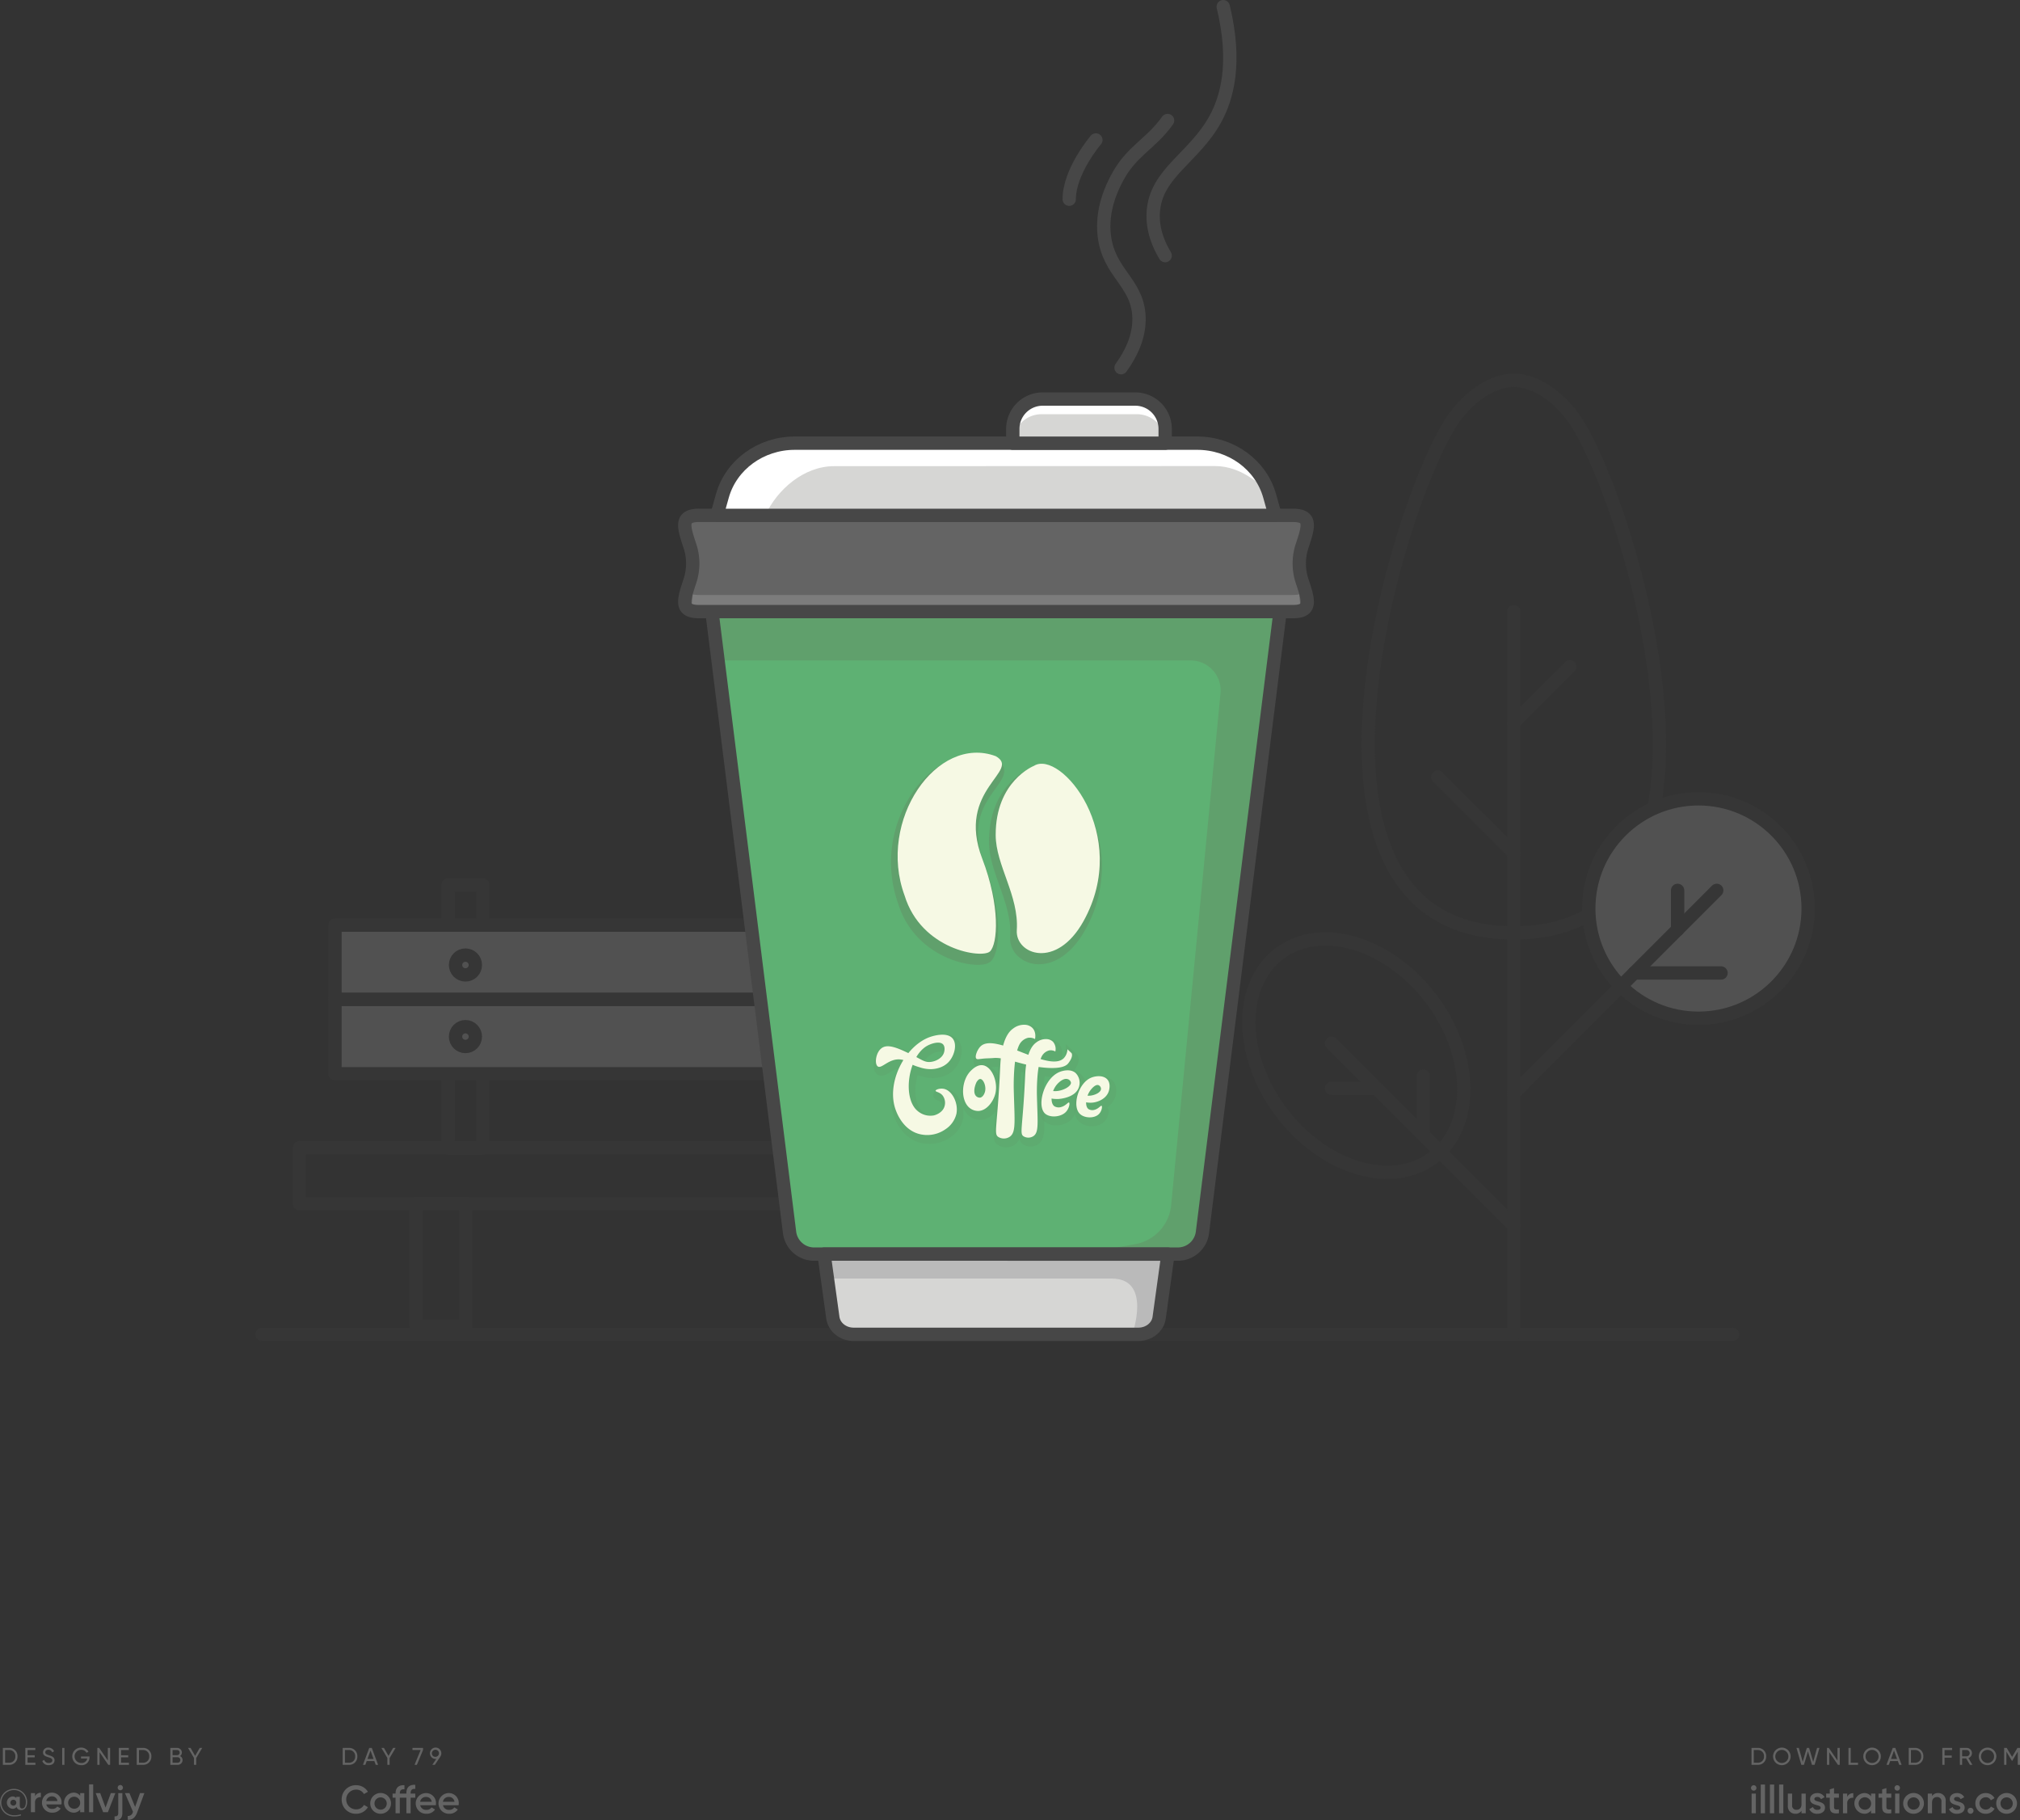<svg xmlns="http://www.w3.org/2000/svg" viewBox="0 0 909.413 819.344"><rect x="0" y="0" width="909.413" height="819.344" fill="#333333" stroke="none"/><defs><style>.cls-1{isolation:isolate;}.cls-2{fill:#646464;}.cls-3{opacity:0.15;}.cls-4{fill:none;stroke:#474747;stroke-linecap:round;stroke-linejoin:round;stroke-width:6px;}.cls-5{fill:#fff;}.cls-6{fill:#d6d6d4;}.cls-7{fill:#bababa;}.cls-8{fill:#5eb173;}.cls-10,.cls-9{fill:#60a06c;}.cls-9{opacity:0.34;mix-blend-mode:multiply;}.cls-11{fill:#7c7c7c;}.cls-12{mix-blend-mode:overlay;}.cls-13{fill:#f6f9e4;}</style></defs><g class="cls-1"><g id="Layer_1" data-name="Layer 1"><path class="cls-2" d="M63.243,959.182c0,2.537-1.234,3.685-2.64,3.685a2.057,2.057,0,0,1-2.142-1.406,2.171,2.171,0,0,1-1.765.841,2.792,2.792,0,0,1,0-5.571,2.234,2.234,0,0,1,1.645.686v-.514h1.577v3.874c0,.754.257,1.387,1.045,1.387.908,0,1.68-.873,1.68-2.982a5.263,5.263,0,0,0-5.399-5.314,5.66,5.66,0,1,0,.308,11.312,8.32,8.32,0,0,0,2.862-.445v.582a9.023,9.023,0,0,1-2.862.412,6.209,6.209,0,1,1-.308-12.409A5.859,5.859,0,0,1,63.243,959.182Zm-4.902.343a1.328,1.328,0,1,0-1.319,1.337A1.287,1.287,0,0,0,58.341,959.525Z" transform="translate(-51.005 -148.134)"/><path class="cls-2" d="M69.409,955.086v2.005a2.264,2.264,0,0,0-2.639,2.4v4.319H64.919v-8.569h1.851v1.44A2.697,2.697,0,0,1,69.409,955.086Z" transform="translate(-51.005 -148.134)"/><path class="cls-2" d="M74.584,962.336a2.615,2.615,0,0,0,2.211-1.063l1.525.891a4.328,4.328,0,0,1-3.754,1.868,4.509,4.509,0,1,1-.137-9.015A4.325,4.325,0,0,1,78.732,959.542a5.656,5.656,0,0,1-.068.771H71.842A2.576,2.576,0,0,0,74.584,962.336Zm2.279-3.531a2.385,2.385,0,0,0-2.451-2.108,2.492,2.492,0,0,0-2.588,2.108Z" transform="translate(-51.005 -148.134)"/><path class="cls-2" d="M88.944,955.24v8.569H87.093v-1.234a3.521,3.521,0,0,1-2.999,1.456,4.514,4.514,0,0,1,0-9.015,3.553,3.553,0,0,1,2.999,1.44v-1.216Zm-1.851,4.285a2.708,2.708,0,1,0-2.708,2.742A2.648,2.648,0,0,0,87.093,959.525Z" transform="translate(-51.005 -148.134)"/><path class="cls-2" d="M91.101,951.298h1.851v12.512H91.101Z" transform="translate(-51.005 -148.134)"/><path class="cls-2" d="M102.926,955.24l-3.342,8.569H97.441l-3.342-8.569h2.023l2.399,6.512,2.382-6.512Z" transform="translate(-51.005 -148.134)"/><path class="cls-2" d="M104.243,955.24h1.851v8.912c0,2.365-1.165,3.479-3.513,3.307v-1.782c1.131.103,1.662-.325,1.662-1.525Zm-.257-2.469a1.183,1.183,0,1,1,1.182,1.183A1.185,1.185,0,0,1,103.986,952.771Z" transform="translate(-51.005 -148.134)"/><path class="cls-2" d="M115.999,955.24l-3.291,8.843c-.805,2.177-2.211,3.274-4.182,3.154v-1.731a2.143,2.143,0,0,0,2.28-1.679l.085-.172-3.634-8.415h2.023l2.553,6.221,2.194-6.221Z" transform="translate(-51.005 -148.134)"/><path class="cls-2" d="M211.879,938.696a3.648,3.648,0,0,1-3.617,3.813h-2.974v-7.626h2.974A3.647,3.647,0,0,1,211.879,938.696Zm-.97,0a2.669,2.669,0,0,0-2.647-2.854H206.301v5.709h1.961A2.669,2.669,0,0,0,210.909,938.696Z" transform="translate(-51.005 -148.134)"/><path class="cls-2" d="M219.532,940.799h-3.432l-.621,1.711h-1.079l2.844-7.626h1.144l2.844,7.626h-1.078Zm-.349-.947-1.373-3.759-1.361,3.759Z" transform="translate(-51.005 -148.134)"/><path class="cls-2" d="M226.41,939.427v3.083h-1.013V939.416l-2.691-4.532H223.84l2.069,3.573,2.07-3.573h1.133Z" transform="translate(-51.005 -148.134)"/><path class="cls-2" d="M241.462,934.884v.904l-2.778,6.722h-1.057l2.757-6.668h-3.683v-.958Z" transform="translate(-51.005 -148.134)"/><path class="cls-2" d="M249.223,938.838h.011l-2.462,3.672h-1.145l1.809-2.669c-.119.011-.239.021-.37.021a2.561,2.561,0,1,1,2.626-2.561A2.572,2.572,0,0,1,249.223,938.838Zm-2.157.065a1.596,1.596,0,1,0-1.623-1.602A1.526,1.526,0,0,0,247.066,938.903Z" transform="translate(-51.005 -148.134)"/><path class="cls-2" d="M58.879,938.696a3.648,3.648,0,0,1-3.617,3.813H52.288v-7.626h2.974A3.647,3.647,0,0,1,58.879,938.696Zm-.97,0a2.669,2.669,0,0,0-2.647-2.854H53.301v5.709h1.961A2.669,2.669,0,0,0,57.909,938.696Z" transform="translate(-51.005 -148.134)"/><path class="cls-2" d="M66.957,941.551v.959H62.404v-7.626h4.499v.958H63.416v2.343h3.214v.948H63.416v2.418Z" transform="translate(-51.005 -148.134)"/><path class="cls-2" d="M70.044,940.777l.871-.501A1.947,1.947,0,0,0,72.952,941.66c1.079,0,1.612-.49,1.612-1.177,0-.784-.675-1.046-1.797-1.395-1.221-.393-2.397-.773-2.397-2.189a2.202,2.202,0,0,1,2.397-2.157,2.741,2.741,0,0,1,2.582,1.666l-.85.491a1.775,1.775,0,0,0-1.732-1.177c-.817,0-1.384.436-1.384,1.133,0,.708.534.97,1.602,1.308,1.329.436,2.582.828,2.582,2.299,0,1.34-1.079,2.189-2.637,2.189A2.861,2.861,0,0,1,70.044,940.777Z" transform="translate(-51.005 -148.134)"/><path class="cls-2" d="M80.017,934.884v7.626h-1.013v-7.626Z" transform="translate(-51.005 -148.134)"/><path class="cls-2" d="M91.295,939.186a3.453,3.453,0,0,1-3.736,3.465,3.955,3.955,0,1,1-.022-7.909,3.804,3.804,0,0,1,3.302,1.841l-.872.512a2.733,2.733,0,0,0-2.44-1.372,2.969,2.969,0,1,0,.044,5.938,2.497,2.497,0,0,0,2.713-2.016h-2.8v-.915h3.812Z" transform="translate(-51.005 -148.134)"/><path class="cls-2" d="M100.571,934.884v7.626h-.817l-3.922-5.698v5.698h-1.013v-7.626h.816l3.923,5.687v-5.687Z" transform="translate(-51.005 -148.134)"/><path class="cls-2" d="M109.052,941.551v.959h-4.554v-7.626h4.499v.958h-3.486v2.343h3.214v.948h-3.214v2.418Z" transform="translate(-51.005 -148.134)"/><path class="cls-2" d="M119.155,938.696a3.648,3.648,0,0,1-3.617,3.813h-2.974v-7.626h2.974A3.647,3.647,0,0,1,119.155,938.696Zm-.97,0a2.669,2.669,0,0,0-2.647-2.854h-1.961v5.709h1.961A2.669,2.669,0,0,0,118.186,938.696Z" transform="translate(-51.005 -148.134)"/><path class="cls-2" d="M133.196,940.352a2.16,2.16,0,0,1-2.212,2.157h-3.29v-7.626h3.05a2.086,2.086,0,0,1,2.136,2.08,1.897,1.897,0,0,1-.828,1.591A1.944,1.944,0,0,1,133.196,940.352Zm-4.489-4.521v2.332h2.037a1.166,1.166,0,0,0,0-2.332Zm3.486,4.489a1.211,1.211,0,0,0-1.209-1.231h-2.277v2.473h2.277A1.213,1.213,0,0,0,132.193,940.32Z" transform="translate(-51.005 -148.134)"/><path class="cls-2" d="M139.354,939.427v3.083H138.341V939.416l-2.691-4.532h1.134l2.069,3.573,2.07-3.573h1.133Z" transform="translate(-51.005 -148.134)"/><path class="cls-2" d="M204.833,958.1a6.306,6.306,0,0,1,6.479-6.425,6.104,6.104,0,0,1,5.328,2.956l-1.771,1.026a3.963,3.963,0,0,0-3.558-2,4.443,4.443,0,0,0,0,8.886,3.943,3.943,0,0,0,3.558-2.001l1.771,1.01a6.079,6.079,0,0,1-5.328,2.974A6.306,6.306,0,0,1,204.833,958.1Z" transform="translate(-51.005 -148.134)"/><path class="cls-2" d="M217.689,959.871a4.673,4.673,0,1,1,4.673,4.655A4.62,4.62,0,0,1,217.689,959.871Zm7.435,0a2.761,2.761,0,1,0-2.762,2.797A2.718,2.718,0,0,0,225.123,959.871Z" transform="translate(-51.005 -148.134)"/><path class="cls-2" d="M235.871,955.092v.354h2.089v1.842h-2.089v7.009h-1.911V957.287h-2.956v7.009H229.092V957.287h-1.345v-1.842H229.092v-.177c0-2.39,1.346-3.77,4-3.593v1.841c-1.345-.124-2.088.39-2.088,1.752v.177h2.956v-.354c0-2.39,1.345-3.771,4-3.593v1.841C236.614,953.216,235.871,953.728,235.871,955.092Z" transform="translate(-51.005 -148.134)"/><path class="cls-2" d="M243.008,962.773a2.699,2.699,0,0,0,2.283-1.098l1.576.921a4.472,4.472,0,0,1-3.877,1.93,4.657,4.657,0,1,1-.142-9.311,4.466,4.466,0,0,1,4.443,4.673,5.837,5.837,0,0,1-.071.797H240.176A2.66,2.66,0,0,0,243.008,962.773Zm2.354-3.646a2.463,2.463,0,0,0-2.531-2.177,2.573,2.573,0,0,0-2.673,2.177Z" transform="translate(-51.005 -148.134)"/><path class="cls-2" d="M253.261,962.773a2.701,2.701,0,0,0,2.283-1.098l1.575.921a4.47,4.47,0,0,1-3.876,1.93,4.657,4.657,0,1,1-.142-9.311,4.466,4.466,0,0,1,4.442,4.673,5.839,5.839,0,0,1-.07.797H250.429A2.66,2.66,0,0,0,253.261,962.773Zm2.354-3.646a2.462,2.462,0,0,0-2.53-2.177,2.572,2.572,0,0,0-2.673,2.177Z" transform="translate(-51.005 -148.134)"/><path class="cls-2" d="M846.133,938.696a3.648,3.648,0,0,1-3.617,3.813H839.543v-7.626h2.973A3.647,3.647,0,0,1,846.133,938.696Zm-.969,0a2.669,2.669,0,0,0-2.648-2.854h-1.961v5.709h1.961A2.669,2.669,0,0,0,845.164,938.696Z" transform="translate(-51.005 -148.134)"/><path class="cls-2" d="M849.254,938.696a3.949,3.949,0,1,1,3.943,3.955A3.917,3.917,0,0,1,849.254,938.696Zm6.887,0a2.942,2.942,0,1,0-2.943,2.964A2.91,2.91,0,0,0,856.141,938.696Z" transform="translate(-51.005 -148.134)"/><path class="cls-2" d="M859.783,934.884h1.068l1.742,6.275,1.854-6.275h1.023l1.852,6.275,1.744-6.275h1.066l-2.189,7.626h-1.176l-1.809-6.09-1.809,6.09h-1.178Z" transform="translate(-51.005 -148.134)"/><path class="cls-2" d="M879.27,934.884v7.626h-.818l-3.922-5.698v5.698h-1.012v-7.626h.816l3.922,5.687v-5.687Z" transform="translate(-51.005 -148.134)"/><path class="cls-2" d="M887.498,941.551v.959h-4.303v-7.626H884.209v6.667Z" transform="translate(-51.005 -148.134)"/><path class="cls-2" d="M889.877,938.696a3.949,3.949,0,1,1,3.943,3.955A3.917,3.917,0,0,1,889.877,938.696Zm6.887,0a2.942,2.942,0,1,0-2.943,2.964A2.91,2.91,0,0,0,896.764,938.696Z" transform="translate(-51.005 -148.134)"/><path class="cls-2" d="M905.418,940.799h-3.432l-.621,1.711h-1.078l2.844-7.626h1.143l2.844,7.626h-1.078Zm-.348-.947-1.373-3.759-1.361,3.759Z" transform="translate(-51.005 -148.134)"/><path class="cls-2" d="M916.906,938.696a3.648,3.648,0,0,1-3.617,3.813h-2.975v-7.626h2.975A3.647,3.647,0,0,1,916.906,938.696Zm-.971,0a2.669,2.669,0,0,0-2.646-2.854h-1.961v5.709h1.961A2.669,2.669,0,0,0,915.936,938.696Z" transform="translate(-51.005 -148.134)"/><path class="cls-2" d="M926.457,935.842v2.474h3.236v.959H926.457v3.235h-1.014v-7.626H929.834v.958Z" transform="translate(-51.005 -148.134)"/><path class="cls-2" d="M936.168,939.59h-1.799v2.92h-1.012v-7.626h3.049a2.353,2.353,0,0,1,.797,4.575L939,942.51h-1.121Zm-1.799-.915h2.037a1.423,1.423,0,0,0,0-2.844h-2.037Z" transform="translate(-51.005 -148.134)"/><path class="cls-2" d="M941.869,938.696a3.949,3.949,0,1,1,3.943,3.955A3.917,3.917,0,0,1,941.869,938.696Zm6.887,0a2.942,2.942,0,1,0-2.943,2.964A2.91,2.91,0,0,0,948.756,938.696Z" transform="translate(-51.005 -148.134)"/><path class="cls-2" d="M960.418,942.51H959.416v-5.959l-2.496,4.15h-.131l-2.494-4.14v5.948h-1.014v-7.626h1.145l2.43,4.03,2.418-4.03H960.418Z" transform="translate(-51.005 -148.134)"/><path class="cls-2" d="M839.318,952.896a1.221,1.221,0,1,1,1.221,1.222A1.224,1.224,0,0,1,839.318,952.896Zm.266,2.549h1.911v8.851H839.584Z" transform="translate(-51.005 -148.134)"/><path class="cls-2" d="M843.709,951.375h1.912v12.921H843.709Z" transform="translate(-51.005 -148.134)"/><path class="cls-2" d="M847.834,951.375h1.912v12.921H847.834Z" transform="translate(-51.005 -148.134)"/><path class="cls-2" d="M851.96,951.375h1.911v12.921H851.96Z" transform="translate(-51.005 -148.134)"/><path class="cls-2" d="M863.963,955.445v8.851h-1.912v-1.133a3.047,3.047,0,0,1-2.744,1.363,3.305,3.305,0,0,1-3.398-3.646v-5.435h1.912v5.24a1.845,1.845,0,0,0,1.982,2.053c1.257,0,2.248-.743,2.248-2.549v-4.744Z" transform="translate(-51.005 -148.134)"/><path class="cls-2" d="M872.621,961.8c0,1.771-1.539,2.727-3.451,2.727a3.695,3.695,0,0,1-3.611-2.071l1.646-.956a1.944,1.944,0,0,0,1.965,1.274c.85,0,1.505-.283,1.505-.991,0-1.575-4.761-.69-4.761-3.858,0-1.664,1.434-2.708,3.238-2.708a3.566,3.566,0,0,1,3.275,1.841l-1.611.902a1.724,1.724,0,0,0-1.664-1.009c-.689,0-1.292.301-1.292.938C867.86,959.499,872.621,958.525,872.621,961.8Z" transform="translate(-51.005 -148.134)"/><path class="cls-2" d="M876.695,957.287v4.248c0,1.133.744,1.114,2.195,1.044v1.717c-2.938.354-4.105-.46-4.105-2.761v-4.248h-1.629v-1.842h1.629v-1.911l1.91-.566v2.478h2.195v1.842Z" transform="translate(-51.005 -148.134)"/><path class="cls-2" d="M885.354,955.286v2.071a2.337,2.337,0,0,0-2.725,2.479v4.46H880.717v-8.851h1.912v1.487A2.782,2.782,0,0,1,885.354,955.286Z" transform="translate(-51.005 -148.134)"/><path class="cls-2" d="M895.286,955.445v8.851H893.375v-1.274a3.637,3.637,0,0,1-3.098,1.505,4.662,4.662,0,0,1,0-9.311,3.671,3.671,0,0,1,3.098,1.486v-1.257Zm-1.911,4.426a2.797,2.797,0,1,0-2.797,2.832A2.735,2.735,0,0,0,893.375,959.871Z" transform="translate(-51.005 -148.134)"/><path class="cls-2" d="M900.264,957.287v4.248c0,1.133.744,1.114,2.195,1.044v1.717c-2.938.354-4.105-.46-4.105-2.761v-4.248h-1.629v-1.842h1.629v-1.911l1.91-.566v2.478H902.459v1.842Z" transform="translate(-51.005 -148.134)"/><path class="cls-2" d="M903.931,952.896a1.221,1.221,0,1,1,1.222,1.222A1.224,1.224,0,0,1,903.931,952.896Zm.266,2.549h1.911v8.851h-1.911Z" transform="translate(-51.005 -148.134)"/><path class="cls-2" d="M907.826,959.871A4.673,4.673,0,1,1,912.5,964.526,4.62,4.62,0,0,1,907.826,959.871Zm7.435,0A2.761,2.761,0,1,0,912.5,962.668,2.718,2.718,0,0,0,915.261,959.871Z" transform="translate(-51.005 -148.134)"/><path class="cls-2" d="M926.965,958.862v5.434h-1.912v-5.239a1.844,1.844,0,0,0-1.982-2.053c-1.257,0-2.248.743-2.248,2.549v4.743h-1.912v-8.851h1.912v1.133a3.047,3.047,0,0,1,2.744-1.362A3.304,3.304,0,0,1,926.965,958.862Z" transform="translate(-51.005 -148.134)"/><path class="cls-2" d="M935.5,961.8c0,1.771-1.541,2.727-3.451,2.727a3.693,3.693,0,0,1-3.611-2.071l1.646-.956a1.943,1.943,0,0,0,1.965,1.274c.85,0,1.504-.283,1.504-.991,0-1.575-4.762-.69-4.762-3.858,0-1.664,1.434-2.708,3.239-2.708a3.562,3.562,0,0,1,3.274,1.841l-1.61.902a1.726,1.726,0,0,0-1.664-1.009c-.69,0-1.292.301-1.292.938C930.738,959.499,935.5,958.525,935.5,961.8Z" transform="translate(-51.005 -148.134)"/><path class="cls-2" d="M936.83,963.181a1.328,1.328,0,0,1,2.656,0,1.328,1.328,0,0,1-2.656,0Z" transform="translate(-51.005 -148.134)"/><path class="cls-2" d="M940.319,959.871a4.566,4.566,0,0,1,4.673-4.655,4.373,4.373,0,0,1,3.947,2.283l-1.646.956a2.472,2.472,0,0,0-2.318-1.363,2.779,2.779,0,0,0,0,5.558,2.594,2.594,0,0,0,2.354-1.362l1.646.938a4.451,4.451,0,0,1-3.982,2.302A4.577,4.577,0,0,1,940.319,959.871Z" transform="translate(-51.005 -148.134)"/><path class="cls-2" d="M949.722,959.871a4.673,4.673,0,1,1,4.673,4.655A4.62,4.62,0,0,1,949.722,959.871Zm7.435,0a2.762,2.762,0,1,0-2.762,2.797A2.718,2.718,0,0,0,957.156,959.871Z" transform="translate(-51.005 -148.134)"/><g class="cls-3"><line class="cls-4" x1="117.995" y1="600.59" x2="779.995" y2="600.59"/><line class="cls-4" x1="681.518" y1="600.59" x2="681.518" y2="275.293"/><path class="cls-4" d="M758.592,335.112c24.275,31.531,87.366,232.923-26.068,232.923s-50.343-201.392-26.068-232.923c8.48-11.015,18.382-15.783,26.068-15.783S750.111,324.096,758.592,335.112Z" transform="translate(-51.005 -148.134)"/><line class="cls-4" x1="681.518" y1="325.323" x2="706.717" y2="300.124"/><line class="cls-4" x1="681.518" y1="384.032" x2="647.24" y2="349.753"/><circle class="cls-5" cx="764.657" cy="408.937" r="49.387"/><circle class="cls-4" cx="764.657" cy="408.937" r="49.387"/><line class="cls-4" x1="681.518" y1="492.141" x2="772.883" y2="400.776"/><line class="cls-4" x1="774.817" y1="437.941" x2="735.718" y2="437.941"/><line class="cls-4" x1="755.267" y1="418.392" x2="755.267" y2="400.776"/><line class="cls-4" x1="681.518" y1="551.617" x2="599.459" y2="469.558"/><ellipse class="cls-4" cx="661.622" cy="623.277" rx="42.31" ry="57.509" transform="translate(-292.926 376.004) rotate(-37.029)"/><line class="cls-4" x1="640.789" y1="510.888" x2="640.789" y2="484.403"/><line class="cls-4" x1="599.459" y1="489.868" x2="619.769" y2="489.868"/><rect class="cls-4" x="187.366" y="541.791" width="22.304" height="55.178"/><rect class="cls-4" x="417.966" y="541.791" width="22.304" height="55.178"/><rect class="cls-4" x="201.742" y="398.322" width="15.613" height="118.298"/><rect class="cls-4" x="410.281" y="398.322" width="15.613" height="118.298"/><rect class="cls-5" x="150.799" y="416.398" width="312.251" height="33.456"/><rect class="cls-4" x="150.799" y="416.398" width="312.251" height="33.456"/><rect class="cls-5" x="150.799" y="449.853" width="312.251" height="33.456"/><rect class="cls-4" x="150.799" y="449.853" width="312.251" height="33.456"/><circle class="cls-4" cx="418.088" cy="434.354" r="4.461"/><circle class="cls-4" cx="418.088" cy="466.581" r="4.461"/><circle class="cls-4" cx="209.548" cy="434.354" r="4.461"/><circle class="cls-4" cx="209.548" cy="466.581" r="4.461"/><rect class="cls-4" x="134.758" y="516.62" width="353.513" height="25.171"/></g><path class="cls-6" d="M421.997,712.62l3.958,28.623c.592,4.282,4.596,7.481,9.368,7.481H563.5c4.772,0,8.776-3.199,9.368-7.481l3.958-28.623Z" transform="translate(-51.005 -148.134)"/><path class="cls-7" d="M560.739,748.723l9.33-2.412,6.757-33.691H421.997l1.521,11.001H551.316l.204 0C569.791,723.621,560.739,748.723,560.739,748.723Z" transform="translate(-51.005 -148.134)"/><path class="cls-8" d="M592.342,702.936l34.962-279.51H371.52L406.481,702.936a11.149,11.149,0,0,0,11.162,9.684H581.179A11.149,11.149,0,0,0,592.342,702.936Z" transform="translate(-51.005 -148.134)"/><path class="cls-8" d="M592.342,702.936l34.962-279.51H371.52L406.481,702.936a11.149,11.149,0,0,0,11.162,9.684H581.179A11.149,11.149,0,0,0,592.342,702.936Z" transform="translate(-51.005 -148.134)"/><path class="cls-9" d="M492.295,652.194a8.226,8.226,0,0,1-5.065-1.85,11.31,11.31,0,0,1-3.64-8.413,15.098,15.098,0,0,1,4.241-11.412c.761-.729,3.074-2.951,6.087-2.951a5.971,5.971,0,0,1,.935.073,7.936,7.936,0,0,1,5.197,3.75,15.208,15.208,0,0,1,1.968,11.598c-1.111,4.356-4.819,9.062-9.505,9.202Zm.99-13.755c-.869,2.076-.67,3.428-.421,3.655a.582.582,0,0,0,.089.062,2.744,2.744,0,0,0,.494-.91A4.265,4.265,0,0,0,493.285,638.439Z" transform="translate(-51.005 -148.134)"/><path class="cls-9" d="M503.92,664.587a6.469,6.469,0,0,1-3.626-1.072c-2.239-1.505-2.073-3.476-1.455-10.806.391-4.641.982-11.654,1.479-22.706.025-.563.059-1.127.1-1.687-.064-.001-.128-.002-.191-.002q-.353,0-.682.03c-.794.074-1.59.106-2.386.137-.864.033-1.681.065-2.479.155-.334.038-.63.075-.891.108a12.294,12.294,0,0,1-1.506.136,2.878,2.878,0,0,1-2.169-.854c-2.06-2.146.197-6.628,1.934-8.328a7.729,7.729,0,0,1,5.629-2.007,19.895,19.895,0,0,1,4.592.629,13.52,13.52,0,0,1,4.732-6.89,10.456,10.456,0,0,1,5.918-2.082,8.145,8.145,0,0,1,1.195.088,7.056,7.056,0,0,1,4.073,1.938,6.952,6.952,0,0,1,1.931,4.887,8.016,8.016,0,0,1,2.623-.454,7.403,7.403,0,0,1,1.072.079,6.39,6.39,0,0,1,3.681,1.755,6.908,6.908,0,0,1,1.571,6.225l-.393,1.708a2.709,2.709,0,0,0,.834-.541,4.25,4.25,0,0,0,1.072-2.778l.35-4.108,5.143,4.809.161.323c.9,1.802.294,4.13-1.752,6.733-1.503,1.917-4.387,2.85-8.816,2.85a41.626,41.626,0,0,1-4.365-.252,81.491,81.491,0,0,0-.478,10.325c.053,2.035.113,3.852.168,5.474.297,8.869.42,12.54-2.441,14.638a6.12,6.12,0,0,1-3.602,1.146h-.001a5.869,5.869,0,0,1-3.29-.975,3.474,3.474,0,0,1-1.655-2.764,5.82,5.82,0,0,1-2.104,2.867A6.752,6.752,0,0,1,503.92,664.587Zm6.804-34.044c-.443,5.005-.329,9.767-.328,9.821.061,2.347.131,4.442.193,6.314.025.77.051,1.505.072,2.208.284-3.702.608-8.535.896-14.931.049-1.084.126-2.132.23-3.134Q511.253,630.683,510.724,630.543Zm12.832-4.981a14.853,14.853,0,0,0,3.02.365,7.383,7.383,0,0,0,.898-.051l-1.299-.692a2.447,2.447,0,0,0-1.131-.313,1.741,1.741,0,0,0-.262.02A3.173,3.173,0,0,0,523.556,625.561Zm-9.728-3.223a12.83,12.83,0,0,1,1.94-3.14c-.064-.005-.128-.008-.191-.008a2.391,2.391,0,0,0-.384.031,4.159,4.159,0,0,0-1.962,1.252,4.719,4.719,0,0,0-.779,1.328S513.467,622.198,513.828,622.339Z" transform="translate(-51.005 -148.134)"/><path class="cls-9" d="M526.506,654.655a7.75,7.75,0,0,1-5.563-2.019c-1.924-1.925-2.551-5.361-1.721-9.428.901-4.414,3.826-10.324,9.103-12.45a12.434,12.434,0,0,1,4.355-.865,7.209,7.209,0,0,1,4.812,1.64,8.144,8.144,0,0,1,2.238,8.227,8.718,8.718,0,0,1-4.826,5.421,2.588,2.588,0,0,1,.547,1.372,7.628,7.628,0,0,1-2.292,5.618A9.636,9.636,0,0,1,526.506,654.655ZM531.6,637.829a4.111,4.111,0,0,0-.984.569A7.037,7.037,0,0,0,531.6,637.829Z" transform="translate(-51.005 -148.134)"/><path class="cls-9" d="M542.602,655.067a8.389,8.389,0,0,1-5.946-2.257c-1.899-1.95-2.541-5.238-1.761-9.021.997-4.839,3.984-8.935,7.608-10.434a11.345,11.345,0,0,1,4.172-.818,6.865,6.865,0,0,1,5.35,2.144c2.232,2.538,1.423,6.032,1.122,7.042a8.773,8.773,0,0,1-3.693,4.819,2.534,2.534,0,0,1,.642,1.528,6.852,6.852,0,0,1-2.174,5.144A7.838,7.838,0,0,1,542.602,655.067Z" transform="translate(-51.005 -148.134)"/><path class="cls-9" d="M469.411,663.021a15.852,15.852,0,0,1-4.614-.676c-4.954-1.508-8.951-5.592-11.257-11.498-2.493-6.388-1.745-14.488,1.885-21.77a12.354,12.354,0,0,0-3.979,1.813,7.205,7.205,0,0,1-3.618,1.447,3.093,3.093,0,0,1-1.872-.618c-1.145-.854-1.715-2.464-1.602-4.529.129-2.354,1.226-5.662,3.894-7.234a6.762,6.762,0,0,1,3.483-.889c2.613,0,5.596,1.177,8.706,2.623a23.419,23.419,0,0,1,10.117-6.858,19.401,19.401,0,0,1,5.732-.975,7.634,7.634,0,0,1,6.012,2.295c2.979,3.374,1.628,9.485-1.504,13.075-1.506,1.728-4.335,3.848-9.256,4.136-.268.016-.526.023-.779.023a18.671,18.671,0,0,1-5.337-.955c-.453-.128-.884-.261-1.297-.398-1.938,6.705-1.049,13.858,2.245,16.597a7.492,7.492,0,0,0,4.505,1.737,4.873,4.873,0,0,0,1.136-.131c.113-.026,2.76-.683,3.331-2.797a3.487,3.487,0,0,0-.539-2.98,3.738,3.738,0,0,0-1.556-.962c-.595-.242-2.176-.883-2.032-2.575.161-1.915,2.551-2.787,4.703-2.787a7.041,7.041,0,0,1,1.758.216c4.631,1.193,7.977,7.725,6.886,13.438a13.423,13.423,0,0,1-5.738,8.252,16.25,16.25,0,0,1-9.413,2.979Zm-1.961-37.799a6.01,6.01,0,0,0,2.844.934,4.547,4.547,0,0,0,.551-.035c1.724-.21,3.733-1.24,4.237-2.802a2.474,2.474,0,0,0,.037-1.733,1.374,1.374,0,0,0-.793-.151,9.143,9.143,0,0,0-3.705,1.051l-.145.078A10.163,10.163,0,0,0,467.45,625.223Z" transform="translate(-51.005 -148.134)"/><path class="cls-10" d="M371.52,423.425l2.75,21.984H587.031a13.516,13.516,0,0,1,13.412,15.194L578.264,690.583a19.761,19.761,0,0,1-16.188,17.555l-25.047,4.483,35.62.024.006-.024h8.524a11.149,11.149,0,0,0,11.162-9.684L627.303,423.425Z" transform="translate(-51.005 -148.134)"/><path class="cls-4" d="M421.997,712.62l3.958,28.623c.592,4.282,4.596,7.481,9.368,7.481H563.5c4.772,0,8.776-3.199,9.368-7.481l3.958-28.623Z" transform="translate(-51.005 -148.134)"/><path class="cls-4" d="M592.342,702.936l34.962-279.51H371.52L406.481,702.936a11.149,11.149,0,0,0,11.162,9.684H581.179A11.149,11.149,0,0,0,592.342,702.936Z" transform="translate(-51.005 -148.134)"/><path class="cls-2" d="M632.808,423.426H366.015c-8.69.079-7.494-4.586-4.483-13.542a25.179,25.179,0,0,0,0-16.241c-3.011-8.956-4.207-13.621,4.483-13.542H632.808c8.69-.079,7.494,4.586,4.483,13.542a25.179,25.179,0,0,0,0,16.241C640.302,418.84,641.498,423.505,632.808,423.426Z" transform="translate(-51.005 -148.134)"/><path class="cls-11" d="M637.291,393.643c1.944-5.783,3.127-9.774,1.385-11.856-.375,1.317-.85,2.769-1.385,4.36a25.167,25.167,0,0,0-1.053,11.869A25.136,25.136,0,0,1,637.291,393.643Z" transform="translate(-51.005 -148.134)"/><path class="cls-11" d="M362.585,398.015a25.169,25.169,0,0,0-1.053-11.869c-.535-1.59-1.01-3.043-1.385-4.36-1.742,2.083-.559,6.074,1.385,11.856A25.147,25.147,0,0,1,362.585,398.015Z" transform="translate(-51.005 -148.134)"/><path class="cls-11" d="M638.676,414.244c-.956,1.143-2.789,1.713-5.868,1.685H366.015c-3.079.028-4.912-.542-5.868-1.685-1.737,6.1-1.279,9.247,5.868,9.182H632.808C639.955,423.491,640.413,420.344,638.676,414.244Z" transform="translate(-51.005 -148.134)"/><g class="cls-12"><path class="cls-2" d="M637.291,409.884c-.163-.479-.295-.965-.428-1.451a25.155,25.155,0,0,0,.305,14.371C640.889,421.265,639.645,416.886,637.291,409.884Z" transform="translate(-51.005 -148.134)"/><path class="cls-2" d="M362.862,403.546c1.038-.43,4.91-10.105,10.895-10.105H627.303c7.239,0,8.52,14.562,9.559,14.992.045-.139.381-14.652.428-14.79,3.013-8.963,4.209-13.628-4.503-13.541l-266.502.004c-8.985-.178-7.795,4.49-4.753,13.538C361.58,393.782,362.818,403.408,362.862,403.546Z" transform="translate(-51.005 -148.134)"/><path class="cls-2" d="M361.656,422.804a25.157,25.157,0,0,0,.305-14.371c-.134.486-.265.972-.428,1.451C359.178,416.886,357.934,421.265,361.656,422.804Z" transform="translate(-51.005 -148.134)"/></g><path class="cls-4" d="M632.808,423.426H366.015c-8.69.079-7.494-4.586-4.483-13.542a25.179,25.179,0,0,0,0-16.241c-3.011-8.956-4.207-13.621,4.483-13.542H632.808c8.69-.079,7.494,4.586,4.483,13.542a25.179,25.179,0,0,0,0,16.241C640.302,418.84,641.498,423.505,632.808,423.426Z" transform="translate(-51.005 -148.134)"/><path class="cls-6" d="M625.065,380.102H373.758l2.46-8.768c3.925-13.988,17.293-23.725,32.572-23.725H590.033c15.28,0,28.647,9.737,32.572,23.725Z" transform="translate(-51.005 -148.134)"/><path class="cls-6" d="M625.065,380.102H373.758l2.46-8.768c3.925-13.988,17.293-23.725,32.572-23.725H590.033c15.28,0,28.647,9.737,32.572,23.725Z" transform="translate(-51.005 -148.134)"/><path class="cls-5" d="M426.494,357.963l171.483-.052c12.4,0,20.04,8.931,23.451,10.025-6.051-9.087-19.595-20.327-31.395-20.327H408.79c-15.279,0-28.647,9.737-32.572,23.725l-2.46,8.768H395.553C400.812,368.54,412.893,357.963,426.494,357.963Z" transform="translate(-51.005 -148.134)"/><path class="cls-4" d="M625.065,380.102H373.758l2.46-8.768c3.925-13.988,17.293-23.725,32.572-23.725H590.033c15.28,0,28.647,9.737,32.572,23.725Z" transform="translate(-51.005 -148.134)"/><path class="cls-6" d="M469.414,179.618h41.7A13.452,13.452,0,0,1,524.566,193.07v6.405a0,0,0,0,1,0,0H455.962a0,0,0,0,1,0,0v-6.405A13.452,13.452,0,0,1,469.414,179.618Z"/><path class="cls-6" d="M469.414,179.618h41.7A13.452,13.452,0,0,1,524.566,193.07v6.405a0,0,0,0,1,0,0H455.962a0,0,0,0,1,0,0v-6.405A13.452,13.452,0,0,1,469.414,179.618Z"/><path class="cls-5" d="M507.083,347.394a12.817,12.817,0,0,1,12.817-12.817h42.969a12.811,12.811,0,0,1,12.702,11.184v-5.191A12.817,12.817,0,0,0,562.754,327.752H519.785a12.817,12.817,0,0,0-12.817,12.817v7.04h.115Z" transform="translate(-51.005 -148.134)"/><path class="cls-10" d="M491.275,582.407c-10.623,0-29.761-7.5-35.939-27.617a55.601,55.601,0,0,1,6.716-50.219c7.38-10.578,17.475-16.646,27.695-16.646a26.37,26.37,0,0,1,9.239,1.691l.147.056.138.077c2.126,1.202,3.34,2.609,3.711,4.305.633,2.89-1.327,5.605-3.81,9.044-4.979,6.9-11.8,16.35-5.097,33.79,7.768,20.214,7.811,39.389,2.991,43.955C495.97,581.882,494.022,582.407,491.275,582.407Z" transform="translate(-51.005 -148.134)"/><path class="cls-4" d="M469.414,179.618h41.7A13.452,13.452,0,0,1,524.566,193.07v6.405a0,0,0,0,1,0,0H455.962a0,0,0,0,1,0,0v-6.405A13.452,13.452,0,0,1,469.414,179.618Z"/><path class="cls-10" d="M518.773,582.144a13.629,13.629,0,0,1-9.978-4.11,11.018,11.018,0,0,1-3.016-8.322c.527-7.979-2.195-15.612-4.828-22.993-2.4-6.729-4.668-13.086-4.684-19.705-.058-24.364,16.286-32.086,18.304-32.945a8.369,8.369,0,0,1,4.376-1.168c6.501,0,14.47,6.396,20.3,16.294a57.662,57.662,0,0,1,.339,57.481c-5.448,9.831-13.034,15.469-20.812,15.469Z" transform="translate(-51.005 -148.134)"/><path class="cls-13" d="M499.286,488.491c11.792,6.666-18.084,14.876-6.078,46.116,8.198,21.334,6.998,38.454,3.482,41.785s-30.944-.647-38.459-25.24C445.827,517.437,472.795,478.607,499.286,488.491Z" transform="translate(-51.005 -148.134)"/><path class="cls-13" d="M516.484,492.856s-17.273,6.811-17.216,31.153c.032,13.609,10.535,27.259,9.507,42.835-.714,10.819,17.813,17.962,30.061-4.138C560.419,523.765,528.431,485.311,516.484,492.856Z" transform="translate(-51.005 -148.134)"/><path class="cls-13" d="M488.216,629.963c-4.61,4.424-4.828,13.471-.719,16.834a6.218,6.218,0,0,0,3.957,1.395c3.794-.113,6.748-4.254,7.626-7.698,1.375-5.393-1.53-12.242-5.54-12.878C491.068,627.225,488.897,629.309,488.216,629.963Zm6.115,9.956c-.105.295-.742,2.079-2.086,2.266a2.31,2.31,0,0,1-1.727-.612c-1.212-1.104-1.136-3.63.108-6.331.771-1.226,1.356-1.468,1.763-1.439C493.776,633.904,495.255,637.328,494.331,639.919Z" transform="translate(-51.005 -148.134)"/><path class="cls-13" d="M500.41,659.854c-2.133-1.433-.315-4.573.906-31.761.337-7.5,1.91-14.311,5.822-17.015a8.085,8.085,0,0,1,5.682-1.662,5.06,5.06,0,0,1,2.947,1.368c1.876,1.892,1.268,4.762,1.204,5.042a4.932,4.932,0,0,0-3.105-.576,6.004,6.004,0,0,0-3.105,1.87c-3.805,4.136-3.364,21.295-3.364,21.295.366,14.262,1.096,19.257-1.682,21.295A4.79,4.79,0,0,1,500.41,659.854Z" transform="translate(-51.005 -148.134)"/><path class="cls-13" d="M511.77,659.559c-1.848-1.241-.273-3.961.785-27.513.292-6.497,1.655-12.397,5.044-14.74a7.003,7.003,0,0,1,4.922-1.439,4.383,4.383,0,0,1,2.553,1.185,4.981,4.981,0,0,1,1.043,4.368,4.272,4.272,0,0,0-2.69-.499,5.201,5.201,0,0,0-2.69,1.62c-3.296,3.583-2.914,18.446-2.914,18.446.317,12.355.95,16.681-1.457,18.447A4.15,4.15,0,0,1,511.77,659.559Z" transform="translate(-51.005 -148.134)"/><path class="cls-13" d="M528.647,646.442a3.781,3.781,0,0,1-2.974-.384c-2.094-1.52-1.435-6.847,1.247-9.88.374-.423,2.749-3.02,4.796-2.302a2.068,2.068,0,0,1,1.439,1.535c.123,1.653-3.365,3.606-6.523,3.837a9.405,9.405,0,0,1-3.933-.576c-.925,1.292-.779,2.08-.671,2.398.645,1.915,4.93,1.754,5.512,1.727.373-.018,7.872-.479,9.26-5.564a6.191,6.191,0,0,0-1.604-6.175c-2.573-2.185-6.578-.664-7.125-.443-7.053,2.841-10.345,14.975-6.715,18.609,2.114,2.115,7.048,1.83,9.4-.48,1.602-1.573,1.994-4.072,1.542-4.351C531.87,644.129,530.857,645.87,528.647,646.442Z" transform="translate(-51.005 -148.134)"/><path class="cls-13" d="M543.697,647.687a3.363,3.363,0,0,1-2.645-.341c-1.876-1.362-1.133-6.051,1.109-8.789.345-.421,2.007-2.451,3.369-1.995a1.85,1.85,0,0,1,1.151,1.727c-.058,1.592-2.76,2.785-4.776,2.999a7.337,7.337,0,0,1-3.499-.512c-.823,1.149-.693,1.85-.597,2.133.501,1.489,3.439,1.651,4.904,1.536,2.62-.205,6.465-1.759,7.517-5.293.133-.446.927-3.294-.706-5.15-1.754-1.993-5.239-1.631-7.255-.797-5.85,2.419-8.643,12.654-5.18,16.211,1.983,2.037,6.369,2.245,8.486.32,1.46-1.327,1.784-3.617,1.372-3.87C546.564,645.629,545.662,647.178,543.697,647.687Z" transform="translate(-51.005 -148.134)"/><path class="cls-13" d="M531.572,620.425a6.25,6.25,0,0,1-1.678,4.05c-6.882,6.618-30.724-11.928-37.447-5.348-1.454,1.424-2.734,4.636-1.89,5.516.387.403,1.055.215,2.897.007,1.626-.184,3.271-.143,4.9-.296,3.984-.375,10.063,2.017,16.386,3.355,1.592.337,14.158,2.906,17.167-.931.379-.484,2.343-2.988,1.535-4.604l-0-0Z" transform="translate(-51.005 -148.134)"/><path class="cls-13" d="M461.598,622.941c4.265,2.069,5.693,3.506,8.489,3.165,2.219-.27,5.079-1.633,5.899-4.173.325-1.005.514-2.767-.432-3.741-1.442-1.486-4.9-.5-6.857.52,0,0-.107.057-.193.104-8.657,4.721-11.41,23.533-4.412,29.352a8.857,8.857,0,0,0,7.386,2.014c.404-.097,3.934-1.031,4.796-4.221a5.46,5.46,0,0,0-.935-4.784c-1.284-1.537-3.174-1.557-3.129-2.086.046-.548,2.131-1.277,3.969-.803,3.554.916,6.33,6.367,5.42,11.127a11.52,11.52,0,0,1-4.94,7.002,14.278,14.278,0,0,1-12.278,2.014c-6.755-2.055-9.409-8.86-9.976-10.312-4.906-12.568,4.327-29.761,15.755-33.381.842-.267,7.023-2.225,9.641.739,2.228,2.522.974,7.586-1.512,10.436-2.751,3.154-6.833,3.393-7.866,3.453a15.326,15.326,0,0,1-5.468-.863c-5.1-1.44-5.434-3.034-8.249-3.453-5.411-.806-8.772,4.4-10.551,3.07-1.576-1.179-.856-6.693,2.11-8.441C451.242,617.924,456.022,620.236,461.598,622.941Z" transform="translate(-51.005 -148.134)"/><path class="cls-4" d="M576.662,202.376c-7.755,10.867-16.411,13.625-22.95,26.258-1.805,3.486-7.106,13.728-5.5,26,2.126,16.244,14.308,20.401,15.5,35,.542,6.638-1.253,14.636-8,24" transform="translate(-51.005 -148.134)"/><path class="cls-4" d="M601.711,151.134c6.106,25.319,1.721,40.904-3.5,50.5-9.524,17.505-26.829,24.267-28,41.889-.553,8.32,2.739,15.314,5.36,19.668" transform="translate(-51.005 -148.134)"/><path class="cls-4" d="M544.378,211.134s-12,14-12,26.667" transform="translate(-51.005 -148.134)"/></g></g></svg>